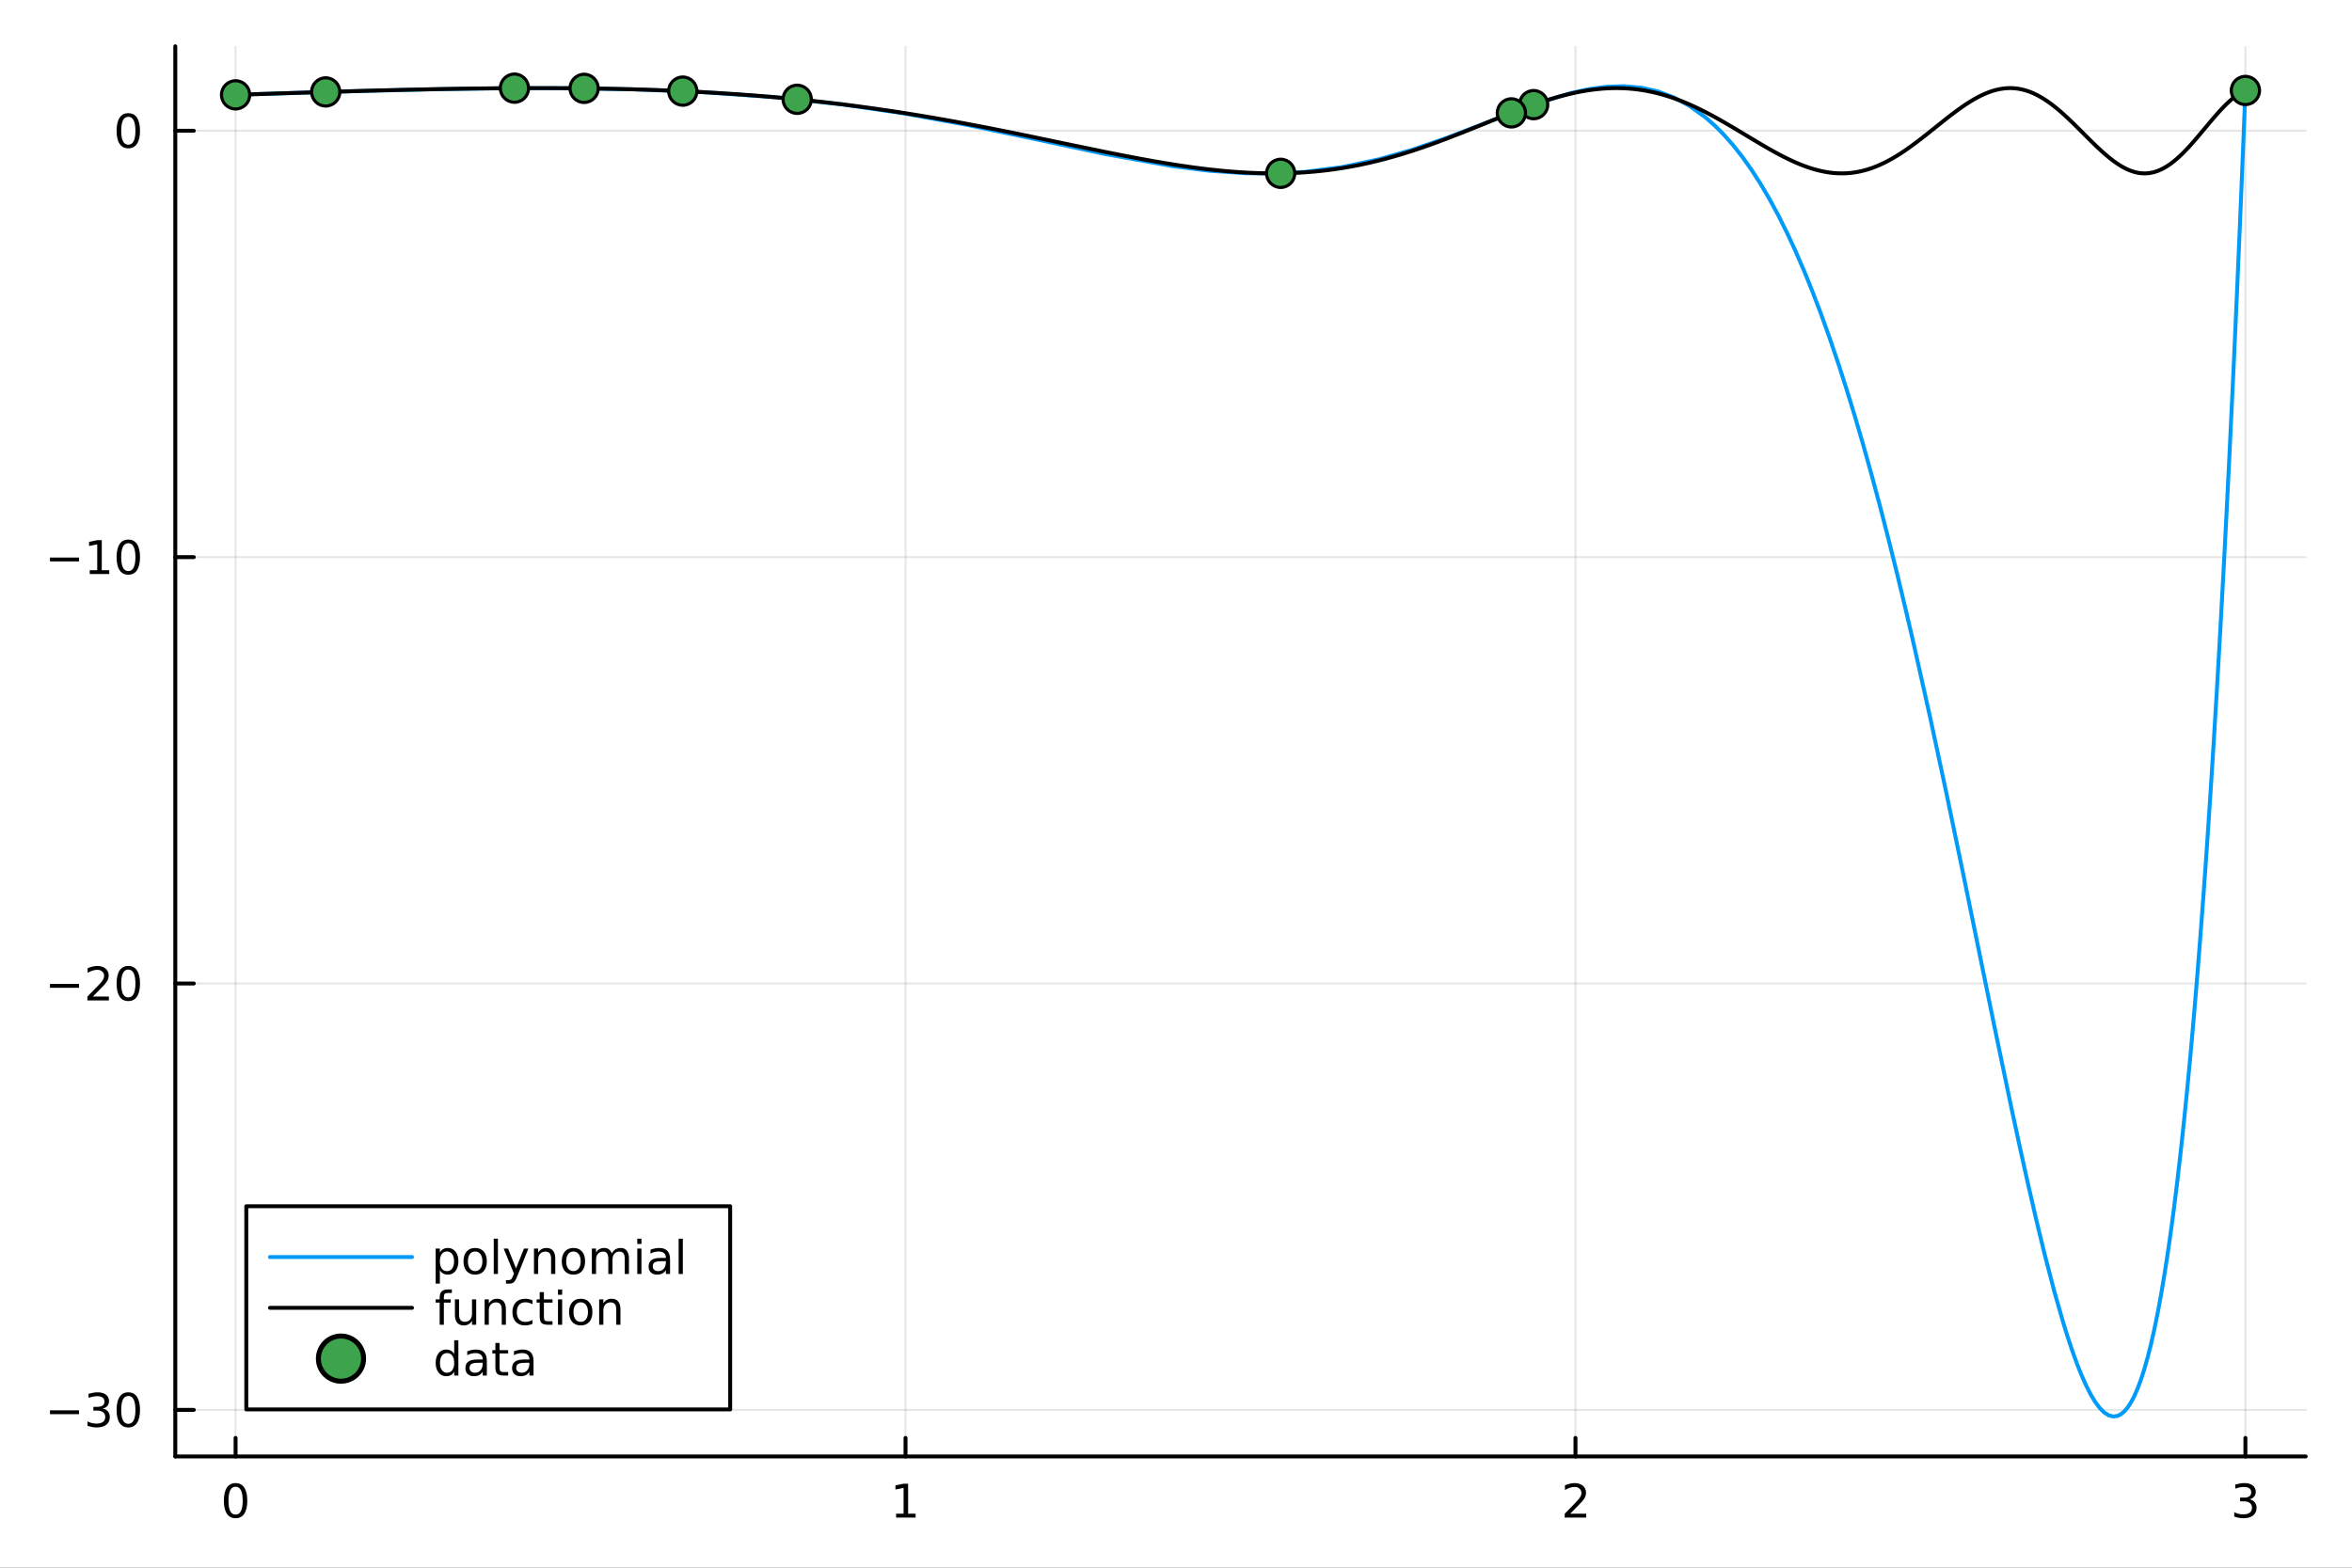 <?xml version="1.0" encoding="utf-8"?>
<svg xmlns="http://www.w3.org/2000/svg" xmlns:xlink="http://www.w3.org/1999/xlink" width="600" height="400" viewBox="0 0 2400 1600">
<rect x="0" y="0" width="2400" height="1600" fill="#333333" stroke="none"/>
<defs>
  <clipPath id="clip620">
    <rect x="0" y="0" width="2400" height="1600"/>
  </clipPath>
</defs>
<path clip-path="url(#clip620)" d="
M0 1600 L2400 1600 L2400 0 L0 0  Z
  " fill="#ffffff" fill-rule="evenodd" fill-opacity="1"/>
<defs>
  <clipPath id="clip621">
    <rect x="480" y="0" width="1681" height="1600"/>
  </clipPath>
</defs>
<path clip-path="url(#clip620)" d="
M178.867 1486.45 L2352.76 1486.45 L2352.76 47.244 L178.867 47.244  Z
  " fill="#ffffff" fill-rule="evenodd" fill-opacity="1"/>
<defs>
  <clipPath id="clip622">
    <rect x="178" y="47" width="2175" height="1440"/>
  </clipPath>
</defs>
<polyline clip-path="url(#clip622)" style="stroke:#000000; stroke-linecap:round; stroke-linejoin:round; stroke-width:2; stroke-opacity:0.1; fill:none" points="
  240.392,1486.45 240.392,47.244 
  "/>
<polyline clip-path="url(#clip622)" style="stroke:#000000; stroke-linecap:round; stroke-linejoin:round; stroke-width:2; stroke-opacity:0.1; fill:none" points="
  924.005,1486.45 924.005,47.244 
  "/>
<polyline clip-path="url(#clip622)" style="stroke:#000000; stroke-linecap:round; stroke-linejoin:round; stroke-width:2; stroke-opacity:0.1; fill:none" points="
  1607.62,1486.45 1607.62,47.244 
  "/>
<polyline clip-path="url(#clip622)" style="stroke:#000000; stroke-linecap:round; stroke-linejoin:round; stroke-width:2; stroke-opacity:0.1; fill:none" points="
  2291.23,1486.45 2291.23,47.244 
  "/>
<polyline clip-path="url(#clip620)" style="stroke:#000000; stroke-linecap:round; stroke-linejoin:round; stroke-width:4; stroke-opacity:1; fill:none" points="
  178.867,1486.45 2352.76,1486.45 
  "/>
<polyline clip-path="url(#clip620)" style="stroke:#000000; stroke-linecap:round; stroke-linejoin:round; stroke-width:4; stroke-opacity:1; fill:none" points="
  240.392,1486.45 240.392,1467.55 
  "/>
<polyline clip-path="url(#clip620)" style="stroke:#000000; stroke-linecap:round; stroke-linejoin:round; stroke-width:4; stroke-opacity:1; fill:none" points="
  924.005,1486.45 924.005,1467.55 
  "/>
<polyline clip-path="url(#clip620)" style="stroke:#000000; stroke-linecap:round; stroke-linejoin:round; stroke-width:4; stroke-opacity:1; fill:none" points="
  1607.62,1486.45 1607.62,1467.55 
  "/>
<polyline clip-path="url(#clip620)" style="stroke:#000000; stroke-linecap:round; stroke-linejoin:round; stroke-width:4; stroke-opacity:1; fill:none" points="
  2291.23,1486.45 2291.23,1467.55 
  "/>
<path clip-path="url(#clip620)" d="M240.392 1517.37 Q236.781 1517.37 234.952 1520.93 Q233.146 1524.47 233.146 1531.6 Q233.146 1538.71 234.952 1542.27 Q236.781 1545.82 240.392 1545.82 Q244.026 1545.82 245.832 1542.27 Q247.66 1538.71 247.66 1531.6 Q247.66 1524.47 245.832 1520.93 Q244.026 1517.37 240.392 1517.37 M240.392 1513.66 Q246.202 1513.66 249.257 1518.27 Q252.336 1522.85 252.336 1531.6 Q252.336 1540.33 249.257 1544.94 Q246.202 1549.52 240.392 1549.52 Q234.582 1549.52 231.503 1544.94 Q228.447 1540.33 228.447 1531.6 Q228.447 1522.85 231.503 1518.27 Q234.582 1513.66 240.392 1513.66 Z" fill="#000000" fill-rule="evenodd" fill-opacity="1" /><path clip-path="url(#clip620)" d="M914.387 1544.91 L922.026 1544.91 L922.026 1518.55 L913.715 1520.21 L913.715 1515.95 L921.979 1514.29 L926.655 1514.29 L926.655 1544.91 L934.294 1544.91 L934.294 1548.85 L914.387 1548.85 L914.387 1544.91 Z" fill="#000000" fill-rule="evenodd" fill-opacity="1" /><path clip-path="url(#clip620)" d="M1602.27 1544.91 L1618.59 1544.91 L1618.59 1548.85 L1596.65 1548.85 L1596.65 1544.91 Q1599.31 1542.16 1603.89 1537.53 Q1608.5 1532.88 1609.68 1531.53 Q1611.92 1529.01 1612.8 1527.27 Q1613.71 1525.51 1613.71 1523.82 Q1613.71 1521.07 1611.76 1519.33 Q1609.84 1517.6 1606.74 1517.6 Q1604.54 1517.6 1602.09 1518.36 Q1599.65 1519.13 1596.88 1520.68 L1596.88 1515.95 Q1599.7 1514.82 1602.15 1514.24 Q1604.61 1513.66 1606.65 1513.66 Q1612.02 1513.66 1615.21 1516.35 Q1618.4 1519.03 1618.4 1523.52 Q1618.4 1525.65 1617.59 1527.57 Q1616.81 1529.47 1614.7 1532.07 Q1614.12 1532.74 1611.02 1535.95 Q1607.92 1539.15 1602.27 1544.91 Z" fill="#000000" fill-rule="evenodd" fill-opacity="1" /><path clip-path="url(#clip620)" d="M2295.48 1530.21 Q2298.83 1530.93 2300.71 1533.2 Q2302.61 1535.47 2302.61 1538.8 Q2302.61 1543.92 2299.09 1546.72 Q2295.57 1549.52 2289.09 1549.52 Q2286.91 1549.52 2284.6 1549.08 Q2282.31 1548.66 2279.85 1547.81 L2279.85 1543.29 Q2281.8 1544.43 2284.11 1545.01 Q2286.43 1545.58 2288.95 1545.58 Q2293.35 1545.58 2295.64 1543.85 Q2297.96 1542.11 2297.96 1538.8 Q2297.96 1535.75 2295.8 1534.03 Q2293.67 1532.3 2289.85 1532.3 L2285.83 1532.3 L2285.83 1528.45 L2290.04 1528.45 Q2293.49 1528.45 2295.32 1527.09 Q2297.15 1525.7 2297.15 1523.11 Q2297.15 1520.45 2295.25 1519.03 Q2293.37 1517.6 2289.85 1517.6 Q2287.93 1517.6 2285.73 1518.01 Q2283.53 1518.43 2280.9 1519.31 L2280.9 1515.14 Q2283.56 1514.4 2285.87 1514.03 Q2288.21 1513.66 2290.27 1513.66 Q2295.59 1513.66 2298.7 1516.09 Q2301.8 1518.5 2301.8 1522.62 Q2301.8 1525.49 2300.15 1527.48 Q2298.51 1529.45 2295.48 1530.21 Z" fill="#000000" fill-rule="evenodd" fill-opacity="1" /><polyline clip-path="url(#clip622)" style="stroke:#000000; stroke-linecap:round; stroke-linejoin:round; stroke-width:2; stroke-opacity:0.1; fill:none" points="
  178.867,1438.93 2352.76,1438.93 
  "/>
<polyline clip-path="url(#clip622)" style="stroke:#000000; stroke-linecap:round; stroke-linejoin:round; stroke-width:2; stroke-opacity:0.1; fill:none" points="
  178.867,1003.76 2352.76,1003.76 
  "/>
<polyline clip-path="url(#clip622)" style="stroke:#000000; stroke-linecap:round; stroke-linejoin:round; stroke-width:2; stroke-opacity:0.1; fill:none" points="
  178.867,568.596 2352.76,568.596 
  "/>
<polyline clip-path="url(#clip622)" style="stroke:#000000; stroke-linecap:round; stroke-linejoin:round; stroke-width:2; stroke-opacity:0.1; fill:none" points="
  178.867,133.431 2352.76,133.431 
  "/>
<polyline clip-path="url(#clip620)" style="stroke:#000000; stroke-linecap:round; stroke-linejoin:round; stroke-width:4; stroke-opacity:1; fill:none" points="
  178.867,1486.45 178.867,47.244 
  "/>
<polyline clip-path="url(#clip620)" style="stroke:#000000; stroke-linecap:round; stroke-linejoin:round; stroke-width:4; stroke-opacity:1; fill:none" points="
  178.867,1438.93 197.764,1438.93 
  "/>
<polyline clip-path="url(#clip620)" style="stroke:#000000; stroke-linecap:round; stroke-linejoin:round; stroke-width:4; stroke-opacity:1; fill:none" points="
  178.867,1003.76 197.764,1003.76 
  "/>
<polyline clip-path="url(#clip620)" style="stroke:#000000; stroke-linecap:round; stroke-linejoin:round; stroke-width:4; stroke-opacity:1; fill:none" points="
  178.867,568.596 197.764,568.596 
  "/>
<polyline clip-path="url(#clip620)" style="stroke:#000000; stroke-linecap:round; stroke-linejoin:round; stroke-width:4; stroke-opacity:1; fill:none" points="
  178.867,133.431 197.764,133.431 
  "/>
<path clip-path="url(#clip620)" d="M50.992 1439.38 L80.668 1439.38 L80.668 1443.31 L50.992 1443.31 L50.992 1439.38 Z" fill="#000000" fill-rule="evenodd" fill-opacity="1" /><path clip-path="url(#clip620)" d="M104.927 1437.57 Q108.283 1438.29 110.158 1440.56 Q112.057 1442.83 112.057 1446.16 Q112.057 1451.28 108.538 1454.08 Q105.02 1456.88 98.538 1456.88 Q96.362 1456.88 94.047 1456.44 Q91.756 1456.02 89.302 1455.17 L89.302 1450.65 Q91.246 1451.79 93.561 1452.36 Q95.876 1452.94 98.399 1452.94 Q102.797 1452.94 105.089 1451.21 Q107.404 1449.47 107.404 1446.16 Q107.404 1443.11 105.251 1441.39 Q103.121 1439.66 99.302 1439.66 L95.274 1439.66 L95.274 1435.81 L99.487 1435.81 Q102.936 1435.81 104.765 1434.45 Q106.594 1433.06 106.594 1430.47 Q106.594 1427.8 104.696 1426.39 Q102.821 1424.96 99.302 1424.96 Q97.381 1424.96 95.182 1425.37 Q92.983 1425.79 90.344 1426.67 L90.344 1422.5 Q93.006 1421.76 95.321 1421.39 Q97.659 1421.02 99.719 1421.02 Q105.043 1421.02 108.145 1423.45 Q111.246 1425.86 111.246 1429.98 Q111.246 1432.85 109.603 1434.84 Q107.959 1436.81 104.927 1437.57 Z" fill="#000000" fill-rule="evenodd" fill-opacity="1" /><path clip-path="url(#clip620)" d="M130.922 1424.73 Q127.311 1424.73 125.482 1428.29 Q123.677 1431.83 123.677 1438.96 Q123.677 1446.07 125.482 1449.63 Q127.311 1453.18 130.922 1453.18 Q134.556 1453.18 136.362 1449.63 Q138.191 1446.07 138.191 1438.96 Q138.191 1431.83 136.362 1428.29 Q134.556 1424.73 130.922 1424.73 M130.922 1421.02 Q136.732 1421.02 139.788 1425.63 Q142.867 1430.21 142.867 1438.96 Q142.867 1447.69 139.788 1452.3 Q136.732 1456.88 130.922 1456.88 Q125.112 1456.88 122.033 1452.3 Q118.978 1447.69 118.978 1438.96 Q118.978 1430.21 122.033 1425.63 Q125.112 1421.02 130.922 1421.02 Z" fill="#000000" fill-rule="evenodd" fill-opacity="1" /><path clip-path="url(#clip620)" d="M50.992 1004.21 L80.668 1004.21 L80.668 1008.15 L50.992 1008.15 L50.992 1004.21 Z" fill="#000000" fill-rule="evenodd" fill-opacity="1" /><path clip-path="url(#clip620)" d="M94.788 1017.11 L111.108 1017.11 L111.108 1021.04 L89.163 1021.04 L89.163 1017.11 Q91.825 1014.35 96.409 1009.72 Q101.015 1005.07 102.196 1003.73 Q104.441 1001.2 105.321 999.468 Q106.223 997.709 106.223 996.019 Q106.223 993.264 104.279 991.528 Q102.358 989.792 99.256 989.792 Q97.057 989.792 94.603 990.556 Q92.172 991.32 89.395 992.871 L89.395 988.148 Q92.219 987.014 94.672 986.435 Q97.126 985.857 99.163 985.857 Q104.534 985.857 107.728 988.542 Q110.922 991.227 110.922 995.718 Q110.922 997.847 110.112 999.769 Q109.325 1001.67 107.219 1004.26 Q106.64 1004.93 103.538 1008.15 Q100.436 1011.34 94.788 1017.11 Z" fill="#000000" fill-rule="evenodd" fill-opacity="1" /><path clip-path="url(#clip620)" d="M130.922 989.56 Q127.311 989.56 125.482 993.125 Q123.677 996.667 123.677 1003.8 Q123.677 1010.9 125.482 1014.47 Q127.311 1018.01 130.922 1018.01 Q134.556 1018.01 136.362 1014.47 Q138.191 1010.9 138.191 1003.8 Q138.191 996.667 136.362 993.125 Q134.556 989.56 130.922 989.56 M130.922 985.857 Q136.732 985.857 139.788 990.463 Q142.867 995.047 142.867 1003.8 Q142.867 1012.52 139.788 1017.13 Q136.732 1021.71 130.922 1021.71 Q125.112 1021.71 122.033 1017.13 Q118.978 1012.52 118.978 1003.8 Q118.978 995.047 122.033 990.463 Q125.112 985.857 130.922 985.857 Z" fill="#000000" fill-rule="evenodd" fill-opacity="1" /><path clip-path="url(#clip620)" d="M50.992 569.048 L80.668 569.048 L80.668 572.983 L50.992 572.983 L50.992 569.048 Z" fill="#000000" fill-rule="evenodd" fill-opacity="1" /><path clip-path="url(#clip620)" d="M91.571 581.941 L99.21 581.941 L99.21 555.575 L90.899 557.242 L90.899 552.983 L99.163 551.316 L103.839 551.316 L103.839 581.941 L111.478 581.941 L111.478 585.876 L91.571 585.876 L91.571 581.941 Z" fill="#000000" fill-rule="evenodd" fill-opacity="1" /><path clip-path="url(#clip620)" d="M130.922 554.395 Q127.311 554.395 125.482 557.96 Q123.677 561.501 123.677 568.631 Q123.677 575.737 125.482 579.302 Q127.311 582.844 130.922 582.844 Q134.556 582.844 136.362 579.302 Q138.191 575.737 138.191 568.631 Q138.191 561.501 136.362 557.96 Q134.556 554.395 130.922 554.395 M130.922 550.691 Q136.732 550.691 139.788 555.298 Q142.867 559.881 142.867 568.631 Q142.867 577.358 139.788 581.964 Q136.732 586.547 130.922 586.547 Q125.112 586.547 122.033 581.964 Q118.978 577.358 118.978 568.631 Q118.978 559.881 122.033 555.298 Q125.112 550.691 130.922 550.691 Z" fill="#000000" fill-rule="evenodd" fill-opacity="1" /><path clip-path="url(#clip620)" d="M130.922 119.229 Q127.311 119.229 125.482 122.794 Q123.677 126.336 123.677 133.465 Q123.677 140.572 125.482 144.137 Q127.311 147.678 130.922 147.678 Q134.556 147.678 136.362 144.137 Q138.191 140.572 138.191 133.465 Q138.191 126.336 136.362 122.794 Q134.556 119.229 130.922 119.229 M130.922 115.526 Q136.732 115.526 139.788 120.132 Q142.867 124.715 142.867 133.465 Q142.867 142.192 139.788 146.799 Q136.732 151.382 130.922 151.382 Q125.112 151.382 122.033 146.799 Q118.978 142.192 118.978 133.465 Q118.978 124.715 122.033 120.132 Q125.112 115.526 130.922 115.526 Z" fill="#000000" fill-rule="evenodd" fill-opacity="1" /><polyline clip-path="url(#clip622)" style="stroke:#009af9; stroke-linecap:round; stroke-linejoin:round; stroke-width:4; stroke-opacity:1; fill:none" points="
  240.392,96.813 253.744,96.26 377.203,92.622 451.397,90.919 514.127,90.052 582.269,90.044 645.091,91.137 712.442,93.761 790.474,99.171 859.821,106.621 
  920.631,115.464 986.931,127.481 1053.62,141.396 1127.36,157.134 1197.52,169.726 1234,174.256 1270.47,176.788 1301.18,177.055 1331.88,175.398 1369.37,170.577 
  1406.86,162.639 1441.2,152.817 1475.54,140.988 1507.25,128.887 1538.97,116.472 1571.09,104.648 1603.22,94.934 1621.22,91.01 1639.23,88.575 1657.23,87.976 
  1675.23,89.578 1691.54,93.25 1707.86,99.338 1724.17,108.143 1740.48,119.967 1749.82,128.213 1759.16,137.602 1768.5,148.192 1777.84,160.034 1787.18,173.18 
  1796.52,187.681 1805.86,203.582 1815.2,220.929 1823.84,238.314 1832.49,257.001 1841.14,277.016 1849.78,298.381 1858.43,321.113 1867.08,345.225 1875.72,370.725 
  1884.37,397.614 1892.9,425.479 1901.42,454.681 1909.94,485.201 1918.47,517.015 1926.99,550.09 1935.52,584.384 1944.04,619.845 1952.57,656.413 1969.12,730.301 
  1985.68,807.423 2002.23,886.936 2018.78,967.787 2035.75,1050.71 2052.72,1132 2061.21,1171.42 2069.69,1209.65 2078.18,1246.39 2086.66,1281.3 2095.96,1317.03 
  2105.26,1349.61 2109.9,1364.56 2114.55,1378.51 2119.2,1391.39 2123.85,1403.12 2128.5,1413.62 2133.14,1422.8 2137.79,1430.57 2142.44,1436.84 2147.09,1441.53 
  2151.74,1444.52 2156.39,1445.72 2161.03,1445.01 2164.41,1443.25 2167.79,1440.39 2171.16,1436.38 2174.54,1431.18 2177.91,1424.74 2181.29,1417.01 2184.67,1407.95 
  2188.04,1397.51 2191.42,1385.63 2194.79,1372.27 2198.17,1357.36 2201.55,1340.86 2204.92,1322.71 2208.3,1302.85 2211.67,1281.22 2215.05,1257.77 2218.43,1232.43 
  2221.8,1205.13 2225.18,1175.83 2228.55,1144.44 2231.93,1110.91 2235.31,1075.16 2238.68,1037.13 2242.06,996.74 2245.43,953.922 2248.81,908.6 2252.19,860.699 
  2255.56,810.141 2258.94,756.846 2262.32,700.734 2265.69,641.722 2269.07,579.725 2270.45,553.404 2271.84,526.56 2273.22,499.187 2274.61,471.279 2277.38,413.832 
  2280.15,354.169 2282.92,292.24 2285.69,227.992 2288.46,161.374 2291.23,92.33 
  "/>
<polyline clip-path="url(#clip622)" style="stroke:#000000; stroke-linecap:round; stroke-linejoin:round; stroke-width:4; stroke-opacity:1; fill:none" points="
  240.392,96.813 247.068,96.584 253.744,96.356 315.474,94.336 377.203,92.541 414.3,91.622 451.397,90.863 482.762,90.372 514.127,90.047 531.163,89.95 
  548.198,89.914 565.234,89.945 582.269,90.047 597.975,90.209 613.68,90.44 629.385,90.745 645.091,91.128 661.928,91.631 678.766,92.235 695.604,92.945 
  712.442,93.767 731.95,94.866 751.458,96.131 770.966,97.57 790.474,99.191 807.811,100.789 825.147,102.54 842.484,104.447 859.821,106.513 875.023,108.456 
  890.226,110.523 905.428,112.714 920.631,115.025 937.206,117.682 953.781,120.475 970.356,123.399 986.931,126.445 1003.6,129.622 1020.28,132.898 1036.95,136.259 
  1053.62,139.684 1090.49,147.379 1127.36,154.995 1144.9,158.487 1162.44,161.835 1179.98,164.988 1197.52,167.895 1206.64,169.29 1215.76,170.595 1224.88,171.803 
  1234,172.904 1243.12,173.89 1252.24,174.754 1261.35,175.487 1270.47,176.079 1278.15,176.464 1285.83,176.74 1293.5,176.902 1301.18,176.946 1308.85,176.867 
  1316.53,176.662 1324.21,176.327 1331.88,175.859 1341.25,175.102 1350.63,174.138 1360,172.961 1369.37,171.571 1378.74,169.966 1388.11,168.145 1397.48,166.11 
  1406.86,163.865 1415.44,161.628 1424.03,159.223 1432.61,156.658 1441.2,153.939 1449.78,151.077 1458.37,148.083 1466.95,144.968 1475.54,141.749 1491.39,135.579 
  1507.25,129.22 1523.11,122.806 1538.97,116.489 1547,113.38 1555.03,110.36 1563.06,107.455 1571.09,104.689 1579.13,102.086 1587.16,99.67 1591.17,98.54 
  1595.19,97.467 1599.2,96.453 1603.22,95.501 1607.72,94.511 1612.22,93.608 1616.72,92.794 1621.22,92.074 1625.72,91.451 1630.22,90.93 1634.73,90.513 
  1639.23,90.203 1643.73,90.004 1648.23,89.918 1652.73,89.947 1657.23,90.095 1661.73,90.363 1666.23,90.752 1670.73,91.264 1675.23,91.9 1679.31,92.583 
  1683.39,93.369 1687.47,94.257 1691.54,95.247 1695.62,96.337 1699.7,97.528 1703.78,98.817 1707.86,100.204 1711.94,101.686 1716.01,103.26 1720.09,104.924 
  1724.17,106.676 1728.25,108.512 1732.33,110.427 1736.41,112.419 1740.48,114.482 1745.15,116.926 1749.82,119.449 1754.49,122.044 1759.16,124.702 1768.5,130.166 
  1777.84,135.758 1787.18,141.387 1796.52,146.956 1801.19,149.685 1805.86,152.36 1810.53,154.966 1815.2,157.491 1819.52,159.744 1823.84,161.904 1828.17,163.96 
  1832.49,165.902 1836.81,167.719 1841.14,169.401 1845.46,170.937 1849.78,172.318 1854.11,173.535 1858.43,174.58 1862.75,175.443 1867.08,176.117 1871.4,176.596 
  1875.72,176.874 1880.05,176.944 1884.37,176.804 1888.63,176.456 1892.9,175.898 1897.16,175.127 1901.42,174.145 1905.68,172.952 1909.94,171.551 1914.21,169.944 
  1918.47,168.137 1922.73,166.135 1926.99,163.945 1931.26,161.577 1935.52,159.039 1939.78,156.343 1944.04,153.501 1948.31,150.528 1952.57,147.437 1960.85,141.162 
  1969.12,134.637 1977.4,128.005 1985.68,121.421 1989.82,118.198 1993.95,115.049 1998.09,111.996 2002.23,109.058 2006.37,106.258 2010.51,103.616 2014.65,101.152 
  2018.78,98.886 2020.91,97.808 2023.03,96.789 2025.15,95.832 2027.27,94.939 2029.39,94.113 2031.51,93.355 2033.63,92.668 2035.75,92.053 2037.88,91.513 
  2040,91.048 2042.12,90.661 2044.24,90.353 2046.36,90.126 2048.48,89.98 2050.6,89.917 2052.72,89.937 2054.85,90.042 2056.97,90.231 2059.09,90.506 
  2061.21,90.866 2063.33,91.312 2065.45,91.843 2067.57,92.459 2069.69,93.161 2071.82,93.946 2073.94,94.814 2076.06,95.765 2078.18,96.797 2080.3,97.909 
  2082.42,99.098 2084.54,100.364 2086.66,101.704 2088.99,103.254 2091.31,104.888 2093.64,106.601 2095.96,108.391 2098.28,110.253 2100.61,112.183 2102.93,114.176 
  2105.26,116.227 2109.9,120.486 2114.55,124.916 2119.2,129.472 2123.85,134.103 2128.5,138.757 2133.14,143.382 2137.79,147.921 2142.44,152.318 2144.76,154.445 
  2147.09,156.516 2149.41,158.523 2151.74,160.459 2154.06,162.318 2156.39,164.094 2158.71,165.778 2161.03,167.366 2162.72,168.456 2164.41,169.488 2166.1,170.462 
  2167.79,171.375 2169.47,172.226 2171.16,173.011 2172.85,173.73 2174.54,174.38 2176.23,174.961 2177.91,175.47 2179.6,175.905 2181.29,176.267 2182.98,176.552 
  2184.67,176.761 2186.35,176.893 2188.04,176.946 2189.73,176.92 2191.42,176.814 2193.11,176.628 2194.79,176.362 2196.48,176.016 2198.17,175.589 2199.86,175.082 
  2201.55,174.496 2203.23,173.83 2204.92,173.086 2206.61,172.263 2208.3,171.365 2209.99,170.39 2211.67,169.342 2213.36,168.221 2215.05,167.029 2216.74,165.767 
  2218.43,164.439 2220.11,163.046 2221.8,161.589 2223.49,160.073 2225.18,158.499 2226.87,156.871 2228.55,155.19 2231.93,151.686 2235.31,148.014 2238.68,144.201 
  2242.06,140.279 2248.81,132.234 2255.56,124.151 2258.94,120.186 2262.32,116.32 2265.69,112.589 2269.07,109.031 2271.84,106.265 2274.61,103.658 2277.38,101.228 
  2280.15,98.994 2281.53,97.955 2282.92,96.972 2284.3,96.045 2285.69,95.178 2287.08,94.371 2288.46,93.626 2289.85,92.946 2291.23,92.33 
  "/>
<circle clip-path="url(#clip622)" cx="240.392" cy="96.813" r="14.4" fill="#3da44d" fill-rule="evenodd" fill-opacity="1" stroke="#000000" stroke-opacity="1" stroke-width="3.2"/>
<circle clip-path="url(#clip622)" cx="813.452" cy="101.342" r="14.4" fill="#3da44d" fill-rule="evenodd" fill-opacity="1" stroke="#000000" stroke-opacity="1" stroke-width="3.2"/>
<circle clip-path="url(#clip622)" cx="1564.93" cy="106.797" r="14.4" fill="#3da44d" fill-rule="evenodd" fill-opacity="1" stroke="#000000" stroke-opacity="1" stroke-width="3.2"/>
<circle clip-path="url(#clip622)" cx="332.342" cy="93.818" r="14.4" fill="#3da44d" fill-rule="evenodd" fill-opacity="1" stroke="#000000" stroke-opacity="1" stroke-width="3.2"/>
<circle clip-path="url(#clip622)" cx="1306.8" cy="176.901" r="14.4" fill="#3da44d" fill-rule="evenodd" fill-opacity="1" stroke="#000000" stroke-opacity="1" stroke-width="3.2"/>
<circle clip-path="url(#clip622)" cx="596.051" cy="90.185" r="14.4" fill="#3da44d" fill-rule="evenodd" fill-opacity="1" stroke="#000000" stroke-opacity="1" stroke-width="3.2"/>
<circle clip-path="url(#clip622)" cx="696.713" cy="92.996" r="14.4" fill="#3da44d" fill-rule="evenodd" fill-opacity="1" stroke="#000000" stroke-opacity="1" stroke-width="3.2"/>
<circle clip-path="url(#clip622)" cx="1542.25" cy="115.211" r="14.4" fill="#3da44d" fill-rule="evenodd" fill-opacity="1" stroke="#000000" stroke-opacity="1" stroke-width="3.2"/>
<circle clip-path="url(#clip622)" cx="524.945" cy="89.979" r="14.4" fill="#3da44d" fill-rule="evenodd" fill-opacity="1" stroke="#000000" stroke-opacity="1" stroke-width="3.2"/>
<circle clip-path="url(#clip622)" cx="2291.23" cy="92.33" r="14.4" fill="#3da44d" fill-rule="evenodd" fill-opacity="1" stroke="#000000" stroke-opacity="1" stroke-width="3.2"/>
<path clip-path="url(#clip620)" d="
M251.33 1438.47 L745.071 1438.47 L745.071 1231.11 L251.33 1231.11  Z
  " fill="#ffffff" fill-rule="evenodd" fill-opacity="1"/>
<polyline clip-path="url(#clip620)" style="stroke:#000000; stroke-linecap:round; stroke-linejoin:round; stroke-width:4; stroke-opacity:1; fill:none" points="
  251.33,1438.47 745.071,1438.47 745.071,1231.11 251.33,1231.11 251.33,1438.47 
  "/>
<polyline clip-path="url(#clip620)" style="stroke:#009af9; stroke-linecap:round; stroke-linejoin:round; stroke-width:4; stroke-opacity:1; fill:none" points="
  275.484,1282.95 420.41,1282.95 
  "/>
<path clip-path="url(#clip620)" d="M448.847 1296.35 L448.847 1310.1 L444.564 1310.1 L444.564 1274.31 L448.847 1274.31 L448.847 1278.24 Q450.189 1275.93 452.226 1274.82 Q454.286 1273.68 457.134 1273.68 Q461.856 1273.68 464.796 1277.43 Q467.759 1281.18 467.759 1287.29 Q467.759 1293.41 464.796 1297.16 Q461.856 1300.91 457.134 1300.91 Q454.286 1300.91 452.226 1299.79 Q450.189 1298.66 448.847 1296.35 M463.337 1287.29 Q463.337 1282.6 461.393 1279.93 Q459.472 1277.25 456.092 1277.25 Q452.712 1277.25 450.768 1279.93 Q448.847 1282.6 448.847 1287.29 Q448.847 1291.99 450.768 1294.68 Q452.712 1297.34 456.092 1297.34 Q459.472 1297.34 461.393 1294.68 Q463.337 1291.99 463.337 1287.29 Z" fill="#000000" fill-rule="evenodd" fill-opacity="1" /><path clip-path="url(#clip620)" d="M484.865 1277.29 Q481.439 1277.29 479.448 1279.98 Q477.458 1282.64 477.458 1287.29 Q477.458 1291.95 479.425 1294.63 Q481.416 1297.29 484.865 1297.29 Q488.268 1297.29 490.258 1294.61 Q492.249 1291.92 492.249 1287.29 Q492.249 1282.69 490.258 1280 Q488.268 1277.29 484.865 1277.29 M484.865 1273.68 Q490.42 1273.68 493.592 1277.29 Q496.763 1280.91 496.763 1287.29 Q496.763 1293.66 493.592 1297.29 Q490.42 1300.91 484.865 1300.91 Q479.286 1300.91 476.115 1297.29 Q472.967 1293.66 472.967 1287.29 Q472.967 1280.91 476.115 1277.29 Q479.286 1273.68 484.865 1273.68 Z" fill="#000000" fill-rule="evenodd" fill-opacity="1" /><path clip-path="url(#clip620)" d="M503.823 1264.22 L508.082 1264.22 L508.082 1300.23 L503.823 1300.23 L503.823 1264.22 Z" fill="#000000" fill-rule="evenodd" fill-opacity="1" /><path clip-path="url(#clip620)" d="M527.781 1302.64 Q525.976 1307.27 524.263 1308.68 Q522.55 1310.1 519.68 1310.1 L516.277 1310.1 L516.277 1306.53 L518.777 1306.53 Q520.536 1306.53 521.508 1305.7 Q522.48 1304.86 523.661 1301.76 L524.425 1299.82 L513.939 1274.31 L518.453 1274.31 L526.555 1294.59 L534.656 1274.31 L539.17 1274.31 L527.781 1302.64 Z" fill="#000000" fill-rule="evenodd" fill-opacity="1" /><path clip-path="url(#clip620)" d="M566.601 1284.59 L566.601 1300.23 L562.341 1300.23 L562.341 1284.73 Q562.341 1281.04 560.906 1279.22 Q559.471 1277.39 556.601 1277.39 Q553.152 1277.39 551.161 1279.59 Q549.17 1281.79 549.17 1285.58 L549.17 1300.23 L544.888 1300.23 L544.888 1274.31 L549.17 1274.31 L549.17 1278.34 Q550.698 1276 552.758 1274.84 Q554.841 1273.68 557.55 1273.68 Q562.017 1273.68 564.309 1276.46 Q566.601 1279.22 566.601 1284.59 Z" fill="#000000" fill-rule="evenodd" fill-opacity="1" /><path clip-path="url(#clip620)" d="M585.142 1277.29 Q581.716 1277.29 579.726 1279.98 Q577.735 1282.64 577.735 1287.29 Q577.735 1291.95 579.702 1294.63 Q581.693 1297.29 585.142 1297.29 Q588.545 1297.29 590.536 1294.61 Q592.526 1291.92 592.526 1287.29 Q592.526 1282.69 590.536 1280 Q588.545 1277.29 585.142 1277.29 M585.142 1273.68 Q590.698 1273.68 593.869 1277.29 Q597.04 1280.91 597.04 1287.29 Q597.04 1293.66 593.869 1297.29 Q590.698 1300.91 585.142 1300.91 Q579.563 1300.91 576.392 1297.29 Q573.244 1293.66 573.244 1287.29 Q573.244 1280.91 576.392 1277.29 Q579.563 1273.68 585.142 1273.68 Z" fill="#000000" fill-rule="evenodd" fill-opacity="1" /><path clip-path="url(#clip620)" d="M624.285 1279.29 Q625.883 1276.42 628.105 1275.05 Q630.327 1273.68 633.336 1273.68 Q637.387 1273.68 639.586 1276.53 Q641.785 1279.35 641.785 1284.59 L641.785 1300.23 L637.503 1300.23 L637.503 1284.73 Q637.503 1281 636.184 1279.19 Q634.864 1277.39 632.156 1277.39 Q628.846 1277.39 626.924 1279.59 Q625.003 1281.79 625.003 1285.58 L625.003 1300.23 L620.721 1300.23 L620.721 1284.73 Q620.721 1280.98 619.401 1279.19 Q618.082 1277.39 615.327 1277.39 Q612.063 1277.39 610.142 1279.61 Q608.221 1281.81 608.221 1285.58 L608.221 1300.23 L603.938 1300.23 L603.938 1274.31 L608.221 1274.31 L608.221 1278.34 Q609.679 1275.95 611.716 1274.82 Q613.753 1273.68 616.554 1273.68 Q619.378 1273.68 621.346 1275.12 Q623.336 1276.55 624.285 1279.29 Z" fill="#000000" fill-rule="evenodd" fill-opacity="1" /><path clip-path="url(#clip620)" d="M650.281 1274.31 L654.54 1274.31 L654.54 1300.23 L650.281 1300.23 L650.281 1274.31 M650.281 1264.22 L654.54 1264.22 L654.54 1269.61 L650.281 1269.61 L650.281 1264.22 Z" fill="#000000" fill-rule="evenodd" fill-opacity="1" /><path clip-path="url(#clip620)" d="M675.234 1287.2 Q670.072 1287.2 668.082 1288.38 Q666.091 1289.56 666.091 1292.41 Q666.091 1294.68 667.572 1296.02 Q669.077 1297.34 671.646 1297.34 Q675.188 1297.34 677.318 1294.84 Q679.47 1292.32 679.47 1288.15 L679.47 1287.2 L675.234 1287.2 M683.73 1285.44 L683.73 1300.23 L679.47 1300.23 L679.47 1296.3 Q678.012 1298.66 675.836 1299.79 Q673.66 1300.91 670.512 1300.91 Q666.531 1300.91 664.17 1298.68 Q661.832 1296.44 661.832 1292.69 Q661.832 1288.31 664.748 1286.09 Q667.688 1283.87 673.498 1283.87 L679.47 1283.87 L679.47 1283.45 Q679.47 1280.51 677.526 1278.92 Q675.605 1277.29 672.109 1277.29 Q669.887 1277.29 667.781 1277.83 Q665.674 1278.36 663.73 1279.42 L663.73 1275.49 Q666.068 1274.59 668.267 1274.15 Q670.466 1273.68 672.549 1273.68 Q678.174 1273.68 680.952 1276.6 Q683.73 1279.52 683.73 1285.44 Z" fill="#000000" fill-rule="evenodd" fill-opacity="1" /><path clip-path="url(#clip620)" d="M692.503 1264.22 L696.762 1264.22 L696.762 1300.23 L692.503 1300.23 L692.503 1264.22 Z" fill="#000000" fill-rule="evenodd" fill-opacity="1" /><polyline clip-path="url(#clip620)" style="stroke:#000000; stroke-linecap:round; stroke-linejoin:round; stroke-width:4; stroke-opacity:1; fill:none" points="
  275.484,1334.79 420.41,1334.79 
  "/>
<path clip-path="url(#clip620)" d="M461.069 1316.06 L461.069 1319.6 L456.995 1319.6 Q454.703 1319.6 453.8 1320.52 Q452.921 1321.45 452.921 1323.86 L452.921 1326.15 L459.934 1326.15 L459.934 1329.46 L452.921 1329.46 L452.921 1352.07 L448.638 1352.07 L448.638 1329.46 L444.564 1329.46 L444.564 1326.15 L448.638 1326.15 L448.638 1324.34 Q448.638 1320.01 450.652 1318.05 Q452.666 1316.06 457.041 1316.06 L461.069 1316.06 Z" fill="#000000" fill-rule="evenodd" fill-opacity="1" /><path clip-path="url(#clip620)" d="M464.194 1341.84 L464.194 1326.15 L468.453 1326.15 L468.453 1341.68 Q468.453 1345.36 469.888 1347.21 Q471.323 1349.04 474.194 1349.04 Q477.643 1349.04 479.633 1346.84 Q481.647 1344.64 481.647 1340.85 L481.647 1326.15 L485.907 1326.15 L485.907 1352.07 L481.647 1352.07 L481.647 1348.09 Q480.096 1350.45 478.036 1351.61 Q475.999 1352.75 473.291 1352.75 Q468.823 1352.75 466.509 1349.97 Q464.194 1347.19 464.194 1341.84 M474.911 1325.52 L474.911 1325.52 Z" fill="#000000" fill-rule="evenodd" fill-opacity="1" /><path clip-path="url(#clip620)" d="M516.23 1336.43 L516.23 1352.07 L511.971 1352.07 L511.971 1336.57 Q511.971 1332.88 510.536 1331.06 Q509.101 1329.23 506.231 1329.23 Q502.781 1329.23 500.791 1331.43 Q498.8 1333.63 498.8 1337.42 L498.8 1352.07 L494.518 1352.07 L494.518 1326.15 L498.8 1326.15 L498.8 1330.18 Q500.328 1327.84 502.388 1326.68 Q504.471 1325.52 507.18 1325.52 Q511.647 1325.52 513.939 1328.3 Q516.23 1331.06 516.23 1336.43 Z" fill="#000000" fill-rule="evenodd" fill-opacity="1" /><path clip-path="url(#clip620)" d="M543.383 1327.14 L543.383 1331.13 Q541.578 1330.13 539.749 1329.64 Q537.943 1329.13 536.091 1329.13 Q531.948 1329.13 529.656 1331.77 Q527.365 1334.39 527.365 1339.13 Q527.365 1343.88 529.656 1346.52 Q531.948 1349.13 536.091 1349.13 Q537.943 1349.13 539.749 1348.65 Q541.578 1348.14 543.383 1347.14 L543.383 1351.08 Q541.601 1351.91 539.679 1352.33 Q537.781 1352.75 535.629 1352.75 Q529.772 1352.75 526.323 1349.07 Q522.874 1345.38 522.874 1339.13 Q522.874 1332.79 526.346 1329.16 Q529.842 1325.52 535.906 1325.52 Q537.874 1325.52 539.749 1325.94 Q541.624 1326.33 543.383 1327.14 Z" fill="#000000" fill-rule="evenodd" fill-opacity="1" /><path clip-path="url(#clip620)" d="M555.003 1318.79 L555.003 1326.15 L563.777 1326.15 L563.777 1329.46 L555.003 1329.46 L555.003 1343.53 Q555.003 1346.7 555.86 1347.61 Q556.74 1348.51 559.402 1348.51 L563.777 1348.51 L563.777 1352.07 L559.402 1352.07 Q554.471 1352.07 552.596 1350.25 Q550.721 1348.39 550.721 1343.53 L550.721 1329.46 L547.596 1329.46 L547.596 1326.15 L550.721 1326.15 L550.721 1318.79 L555.003 1318.79 Z" fill="#000000" fill-rule="evenodd" fill-opacity="1" /><path clip-path="url(#clip620)" d="M569.378 1326.15 L573.638 1326.15 L573.638 1352.07 L569.378 1352.07 L569.378 1326.15 M569.378 1316.06 L573.638 1316.06 L573.638 1321.45 L569.378 1321.45 L569.378 1316.06 Z" fill="#000000" fill-rule="evenodd" fill-opacity="1" /><path clip-path="url(#clip620)" d="M592.596 1329.13 Q589.17 1329.13 587.179 1331.82 Q585.188 1334.48 585.188 1339.13 Q585.188 1343.79 587.156 1346.47 Q589.147 1349.13 592.596 1349.13 Q595.999 1349.13 597.989 1346.45 Q599.98 1343.76 599.98 1339.13 Q599.98 1334.53 597.989 1331.84 Q595.999 1329.13 592.596 1329.13 M592.596 1325.52 Q598.151 1325.52 601.323 1329.13 Q604.494 1332.75 604.494 1339.13 Q604.494 1345.5 601.323 1349.13 Q598.151 1352.75 592.596 1352.75 Q587.017 1352.75 583.846 1349.13 Q580.698 1345.5 580.698 1339.13 Q580.698 1332.75 583.846 1329.13 Q587.017 1325.52 592.596 1325.52 Z" fill="#000000" fill-rule="evenodd" fill-opacity="1" /><path clip-path="url(#clip620)" d="M633.105 1336.43 L633.105 1352.07 L628.846 1352.07 L628.846 1336.57 Q628.846 1332.88 627.41 1331.06 Q625.975 1329.23 623.105 1329.23 Q619.656 1329.23 617.665 1331.43 Q615.674 1333.63 615.674 1337.42 L615.674 1352.07 L611.392 1352.07 L611.392 1326.15 L615.674 1326.15 L615.674 1330.18 Q617.202 1327.84 619.262 1326.68 Q621.346 1325.52 624.054 1325.52 Q628.522 1325.52 630.813 1328.3 Q633.105 1331.06 633.105 1336.43 Z" fill="#000000" fill-rule="evenodd" fill-opacity="1" /><circle clip-path="url(#clip620)" cx="347.947" cy="1386.63" r="23.04" fill="#3da44d" fill-rule="evenodd" fill-opacity="1" stroke="#000000" stroke-opacity="1" stroke-width="5.12"/>
<path clip-path="url(#clip620)" d="M463.476 1381.92 L463.476 1367.9 L467.735 1367.9 L467.735 1403.91 L463.476 1403.91 L463.476 1400.03 Q462.134 1402.34 460.073 1403.47 Q458.036 1404.59 455.166 1404.59 Q450.467 1404.59 447.504 1400.84 Q444.564 1397.09 444.564 1390.97 Q444.564 1384.86 447.504 1381.11 Q450.467 1377.36 455.166 1377.36 Q458.036 1377.36 460.073 1378.5 Q462.134 1379.61 463.476 1381.92 M448.962 1390.97 Q448.962 1395.67 450.884 1398.36 Q452.828 1401.02 456.208 1401.02 Q459.587 1401.02 461.532 1398.36 Q463.476 1395.67 463.476 1390.97 Q463.476 1386.28 461.532 1383.61 Q459.587 1380.93 456.208 1380.93 Q452.828 1380.93 450.884 1383.61 Q448.962 1386.28 448.962 1390.97 Z" fill="#000000" fill-rule="evenodd" fill-opacity="1" /><path clip-path="url(#clip620)" d="M488.291 1390.88 Q483.129 1390.88 481.138 1392.06 Q479.147 1393.24 479.147 1396.09 Q479.147 1398.36 480.629 1399.7 Q482.133 1401.02 484.703 1401.02 Q488.245 1401.02 490.374 1398.52 Q492.527 1396 492.527 1391.83 L492.527 1390.88 L488.291 1390.88 M496.786 1389.12 L496.786 1403.91 L492.527 1403.91 L492.527 1399.98 Q491.069 1402.34 488.893 1403.47 Q486.717 1404.59 483.569 1404.59 Q479.587 1404.59 477.226 1402.36 Q474.888 1400.12 474.888 1396.37 Q474.888 1391.99 477.805 1389.77 Q480.745 1387.55 486.555 1387.55 L492.527 1387.55 L492.527 1387.13 Q492.527 1384.19 490.582 1382.6 Q488.661 1380.97 485.166 1380.97 Q482.944 1380.97 480.837 1381.51 Q478.731 1382.04 476.786 1383.1 L476.786 1379.17 Q479.124 1378.27 481.323 1377.83 Q483.522 1377.36 485.606 1377.36 Q491.231 1377.36 494.008 1380.28 Q496.786 1383.2 496.786 1389.12 Z" fill="#000000" fill-rule="evenodd" fill-opacity="1" /><path clip-path="url(#clip620)" d="M509.772 1370.63 L509.772 1377.99 L518.545 1377.99 L518.545 1381.3 L509.772 1381.3 L509.772 1395.37 Q509.772 1398.54 510.629 1399.45 Q511.508 1400.35 514.17 1400.35 L518.545 1400.35 L518.545 1403.91 L514.17 1403.91 Q509.24 1403.91 507.365 1402.09 Q505.49 1400.23 505.49 1395.37 L505.49 1381.3 L502.365 1381.3 L502.365 1377.99 L505.49 1377.99 L505.49 1370.63 L509.772 1370.63 Z" fill="#000000" fill-rule="evenodd" fill-opacity="1" /><path clip-path="url(#clip620)" d="M535.929 1390.88 Q530.767 1390.88 528.777 1392.06 Q526.786 1393.24 526.786 1396.09 Q526.786 1398.36 528.267 1399.7 Q529.772 1401.02 532.342 1401.02 Q535.883 1401.02 538.013 1398.52 Q540.166 1396 540.166 1391.83 L540.166 1390.88 L535.929 1390.88 M544.425 1389.12 L544.425 1403.91 L540.166 1403.91 L540.166 1399.98 Q538.707 1402.34 536.531 1403.47 Q534.355 1404.59 531.207 1404.59 Q527.226 1404.59 524.865 1402.36 Q522.527 1400.12 522.527 1396.37 Q522.527 1391.99 525.443 1389.77 Q528.383 1387.55 534.193 1387.55 L540.166 1387.55 L540.166 1387.13 Q540.166 1384.19 538.221 1382.6 Q536.3 1380.97 532.804 1380.97 Q530.582 1380.97 528.476 1381.51 Q526.369 1382.04 524.425 1383.1 L524.425 1379.17 Q526.763 1378.27 528.962 1377.83 Q531.161 1377.36 533.244 1377.36 Q538.869 1377.36 541.647 1380.28 Q544.425 1383.2 544.425 1389.12 Z" fill="#000000" fill-rule="evenodd" fill-opacity="1" /></svg>

